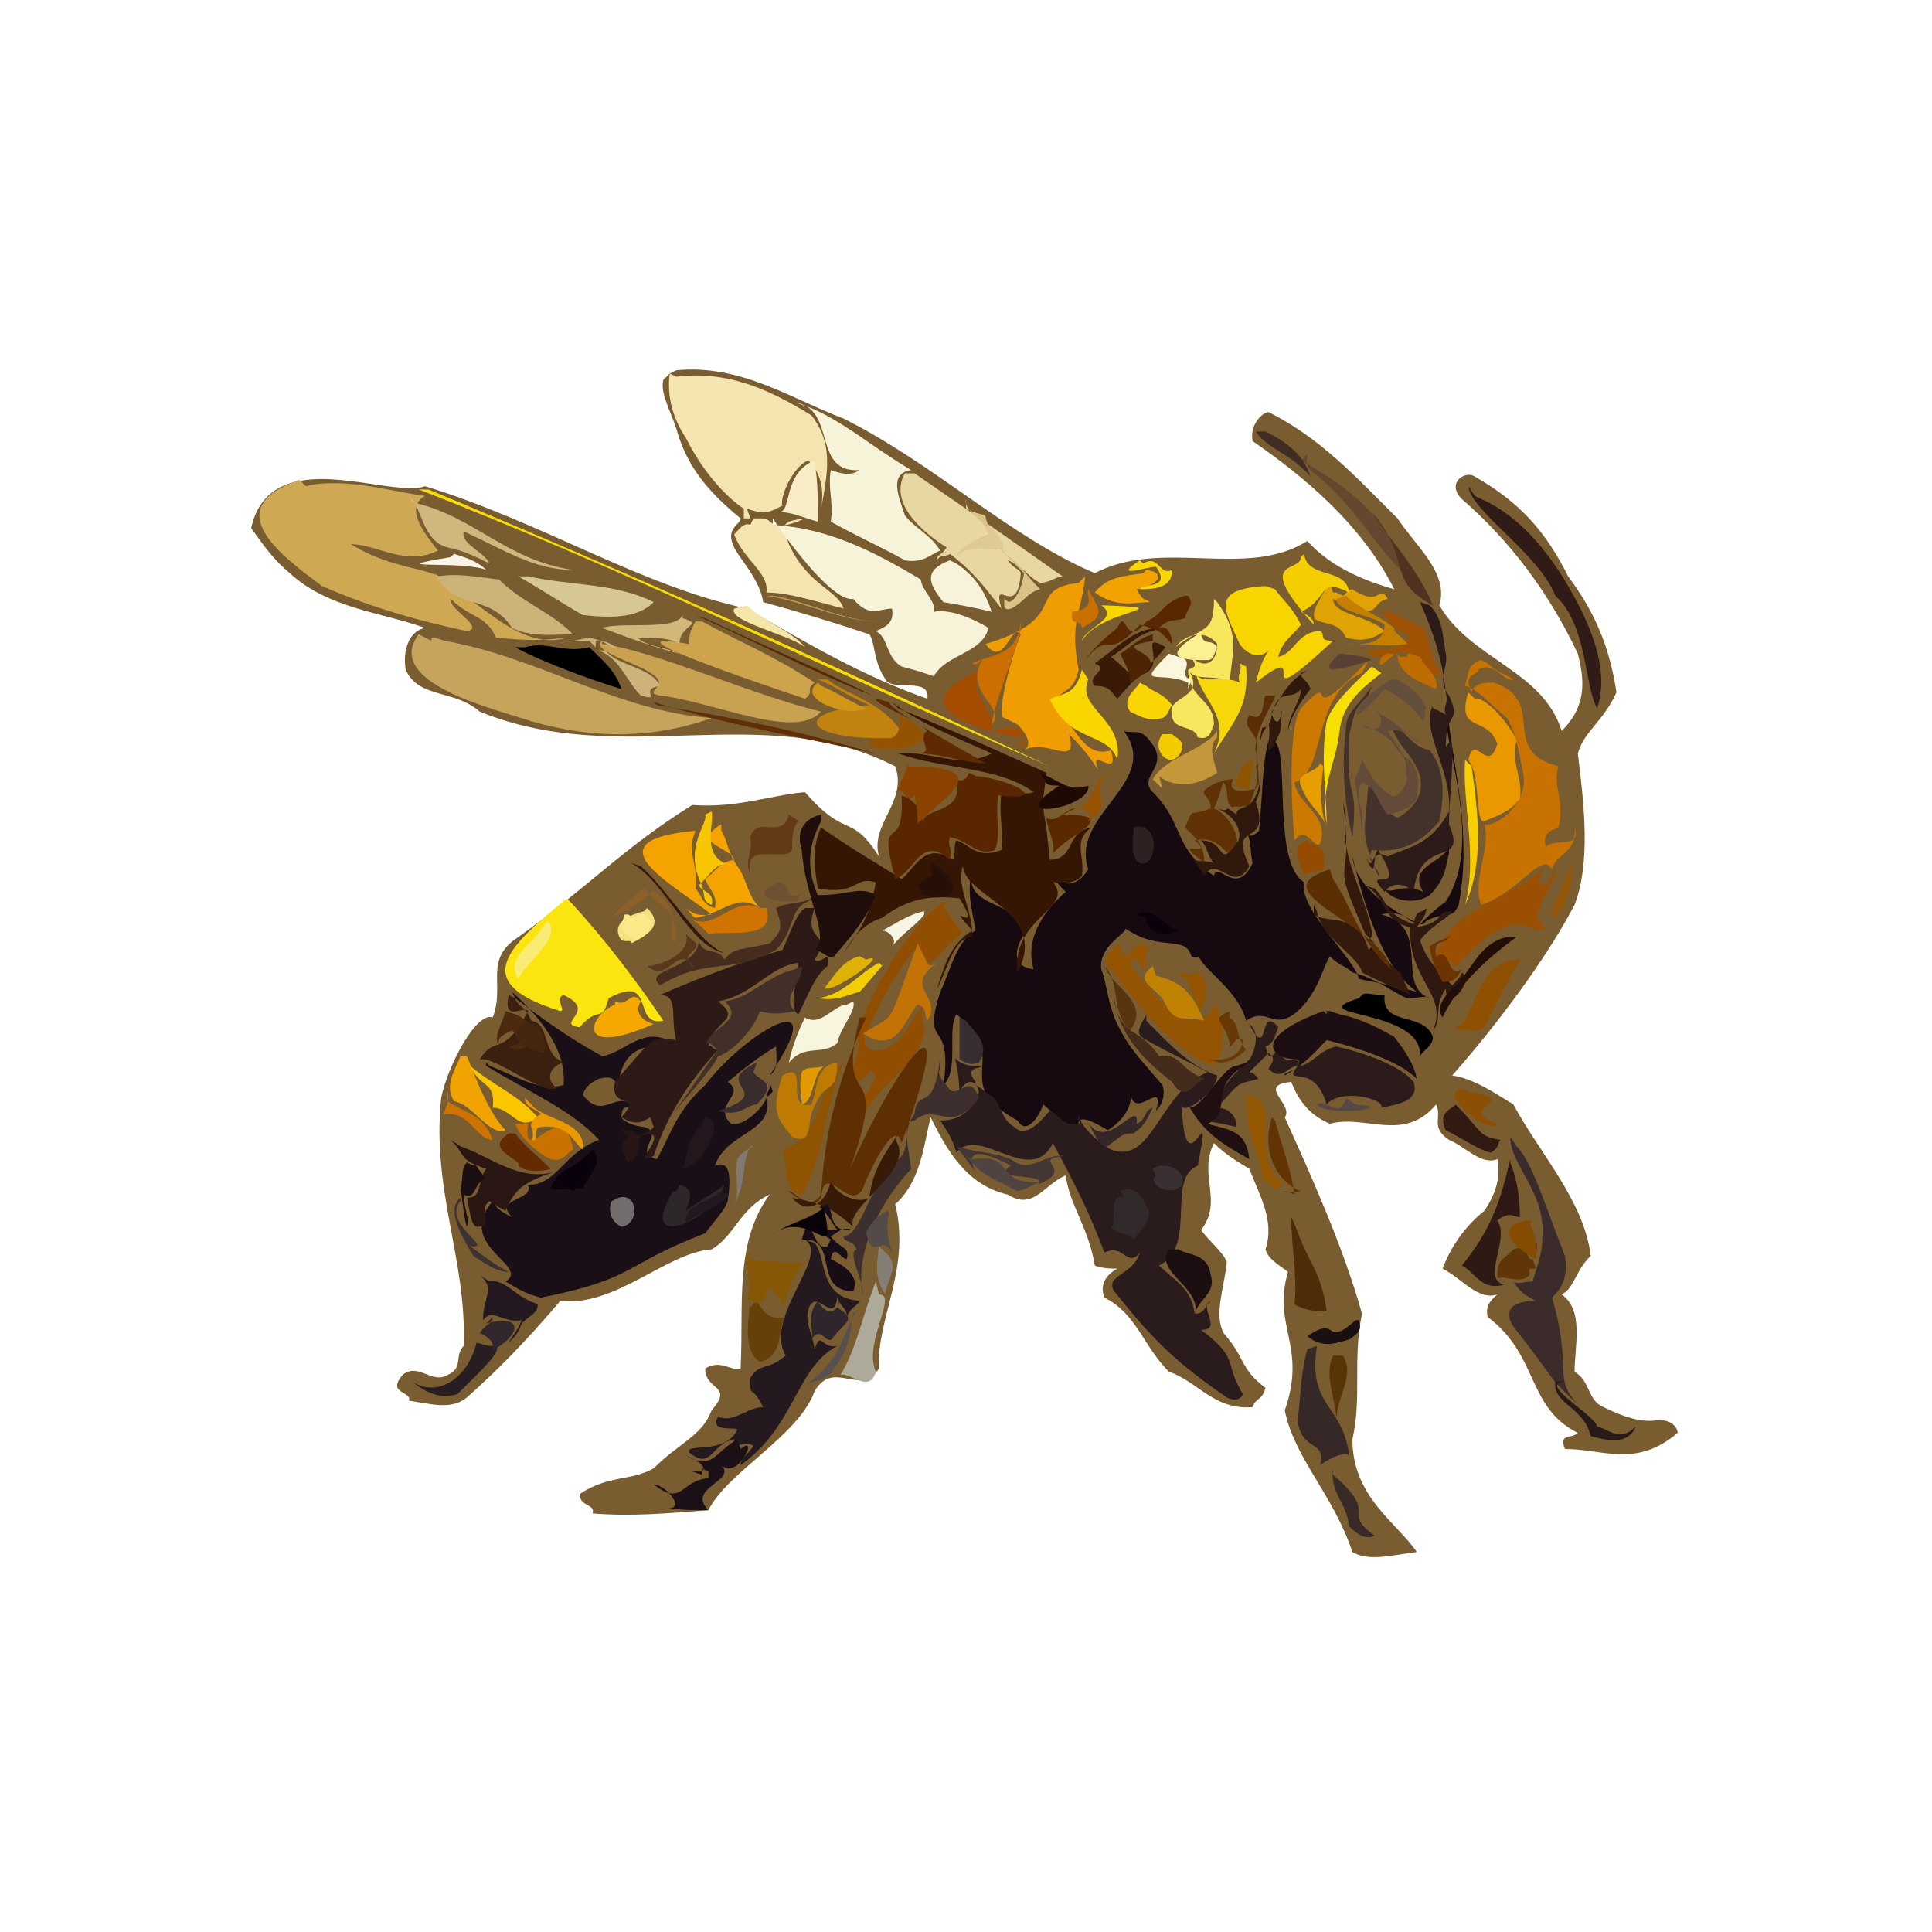 <svg xmlns="http://www.w3.org/2000/svg" width="600" height="600"><path fill="#795D30" d="m208 116 2-1c20-2 36 9 52 15 28 14 52 37 78 48 21-11 47 2 66-10 8 9 20 13 27 15-10-20-28-35-44-46-1-5 3-9 5-9 16 8 27 20 40 33 6 9 16 17 13 27 10 17 32 20 38 39 8-8 7-16 5-24-9-19-21-35-36-48-5-5 1-9 4-7 14 8 22 17 29 31 9 12 13 23 15 36-4 9-10 12-12 19 2 16 4 34-1 47-11 21-30 44-38 53 7 1 14 6 19 9 8 15 22 30 24 47-5 5-5 10-9 12 7 5 4 16 4 24 5 3 4 9 9 11 6 3 12 5 17 4 5 0 6 3 6 4-13 11-23 5-35 5-2-5 2-3 4-5-16-8-12-24-28-36-1-4 2-6 3-7-6 2-11-5-17-8 3-8 8-14 13-18 4-6 5-11 4-16-5 2-10-4-15-6-6-4-2-7-4-11-10 12-22 3-33 6-7-3-10-8-12-13-11 1 1 7-2 11 9 20 18 40 24 61-3 14 0 26-3 39 0 18 14 26 20 35-8 1-15 3-20 0-6-18-18-29-21-44 7-20-4-26 1-43-4-3-6-4-7-7 3-9-2-17-5-25-5-3-8-5-11-8-5 10 3 18-4 27 3 4 7 7 8 10-1 9-4 16-1 22 7 8 5 11 13 17-1 4-3 3-4 6-12 1-17-8-26-11-8-8-10-18-20-23-2-5 2-8 4-9-1 0-5 0-7-1-2-12-8-19-9-28-7 3-10 11-18 6-13-3-19-14-24-24-2 8-3 20-11 27 5 20-6 36-5 51-6 9-14-3-20 7-5 14-27 25-33 37-13 1-24 2-36 1 1-3-4-2-4-6 9-6 16-4 23-8 8-8 15-10 18-18 7-8-2-6-2-13 5-3 8 1 11 0 1-20-2-39 9-54-9 4-11 13-18 17-14 1-30 18-47 16-11 13-20 22-29 30-5 4-11 2-18 1 1-3-7-2-2-8 5-4 9 3 14 0 5-2 2-6 5-9 1-27-10-48-7-77 2-10 11-27 16-25 4-10-3-18 8-25 21-15 33-28 54-41 14 1 24-3 35-4 13 15 14 6 23 20-3-10 9-17 5-28-41-21-85 1-129-17-8-7-19-4-23-13-1-6 1-12 6-13-14-5-30-6-42-17-6-5-9-10-12-14 6-27 43-9 54-13 36 11 67 31 100 38 19 11 36 21 56 28 1-7-11-2-13-6-4-6-3-11-5-14-12-4-22-7-33-10-1-7-7-13-9-17-3-6 2-7 2-9-11-9-17-17-20-28-2-6-5-11-4-15"/><path fill="#160910" d="M449 223c1 13 11 40 0 57-4 3-6 5-8 7-7-3-20-11-21-21 4 16 9 34 20 42-8-2-13-3-18-4-1-6-19-22-17-30-11-7-3-47-11-44-2 6-2 19-3 28-3 3-4 1-5-1 3 3 2 7 3 11-5 11-11-1-12 4-13-9-9-16-19-26-5-5 6-8-1-16-3-4-5-2-8-3 12 16-17 26-11 43-4 6-8 5-11 2 1 2 2 3 4 5-6 5-13 14-10 24-9-1-4-10-2-12-5-10-20-7-17-19-2 7 0 13 1 19-6 3-8 13-11 19-6 19 4 7 1 29 5-5 1-17 4-22 18 14-3 21 19 33 3 5 7-2 8-5 20 18 2-3 20 8 5-3 8-8 7-12 1 10 11-5 8 6 2-2 3-5 2-8-5-6-10-11-13-17-4-7-4-14-6-19-1-8 10-12 7-13 11 8 19 2 21 9 2 1 3 0 2-2-1 5 12 11 15 22 7-5 9 5 18-5 5-6 6-12 8-15 3 3 5 3 7 5 8 2 12 6 17 8 4 0 6-1 7 0-11-4 1-22-15-26 4-1 7 0 9 2l3 1h1l1-1c5-3 8 0 10-5 4-21-1-40-3-56"/><path fill="#1A0F16" d="M159 308c10 9 17 19 16 29-8 2-15-3-23-6l-1-1v1c13 8 27 14 35 23-11 4-13 14-22 14 2 5-11 4-5 10-4-2-5-3-6-5-12 14 12 20 4 25 5 3 7 4 11 5 30-6 25-10 51-20 3-4 6-7 7-10 1-7 1-13-4-11 4-11 19-10 16-22l1-2v-2l1 3-2 2c-1 3-7 9-11 8-6-6 5-9-1-13 6-5 10-8 15-11 0 3 1 7-2 9 21-31-9-12-20 3-9 8-11 16-15 23-8-2 3-8-4-10-1 0-6-1-7-3 0-5 3-2 3-4-5-4-9 5-15-3 1-3 3-4 5-5 4-1 5 0 6 3 1-17 15-12 17-14-9-6-15 3-22 4-11-6-19-12-27-18"/><path fill="#2A1C1D" d="M356 315c-2 4-4 6 0 8 9 5 10 5 19 10-15 6-17 29-30 24-5-3-10-8-10-11-1 2 1 2 0 3-5 1-6-3-9-4-2 2-7 9-11 5-5-3-4-9-8-10-3-3-5-3-4-4-4-5 2-4 2-5-12 1-8-10-7 8 2-4 5-4 6 0-2 6-6 9-12 9 2 3 4 6 5 10 7-9 23 11 30-3 8 15 11 21 16 34 6-3 7 5 11 0-2 7-11 7-8 12 12 15 19 22 35 33 2 1 4 1 5-1-6-10-1-11-13-20 7 0-1-7 3-9-2 2-2 4-5 4-1-8-6-10-11-15 12-6 2-27 12-31 5-26-4 10-5-19 0 4 11-4 11-9-9-3-16-11-22-17"/><path fill="#CFA854" d="M93 149c-26 9-5 24 7 33 16 7 31 11 45 14 6-1-6-7-5-10 6 6 11 5 14 12 10 1 14 1 22 0-15 5-30-15-34-13-3-10-17-6-33-16 8 0 17 7 27 2-3-4-11-13-4-17-9-1-25-6-37-3"/><path fill="#F4E4AF" d="M208 116c-1 7 1 14 5 20 5 10 12 18 18 22v3h3l-1 2c-2-1-4 2-5 3 3 8 11 12 10 18 7 0 16 3 24 5-2-6-11-7-17-20-2-6-3-7 5-8-11 5-10 0-13 0h-4l-1-3c6 2 7 1 11-1-1-2 3-12 8-14 4 4 5 9 4 15 2-11 4-20-3-29-13-8-26-14-42-12"/><path fill="#351605" d="M277 218c9 7 20 11 31 16-10 5-19-1-29 0 14 5 31 4 42 12-6 2-6-4-10 0-1 8 1 13 0 18-8 3-10-2-14-3-1 2 0 3-1 6-9-6-12 3-16 6-11-7-15-9-25-16-3 6-2 13-1 19 13 2 11-4 18-2-2 11-5 15-10 22 3-5 6-9 12-11 8-6 15-7 24-6 8 13-6-1 4 10-7 4-9 12-11 18 3-5 5-16 11-16 0-9-5-15-3-22 1 10 27 14 17 33-2-17 18-20 11-28 3 0 6 1 9-2 1-6-3-11 3-15-8 1-5 10-13 10-2-22-3-11-1-27-11-5-31-14-46-20"/><path fill="#2D1916" d="M250 282c-3 2-5 9-7 13-14 4-29 10-38 14 6 0 3 7 5 14-8-1-6-2-19 13-2 9 9 3 2 11 5 3 7 1 9 0l1 3-1 1-2 1c-2 2-2 0-4-1-1 5-3 7-1 10 4-4-5-4 6-9 7 0-6 11 2 7 4-12 10-22 20-33-2 0-2-2-3-1 1-8 11-8 3-14 11-2 16-11 25-12-1 7-3 15 0 16 3-6 5-12 9-15 1-6-2 0-4-2 6-9-4-5 0-16"/><path fill="#C7A45C" d="M130 197c-11 15 23 23 35 27 21 6 39 5 56-1-29-2-54-19-83-24l-3-1h-1v1"/><path fill="#F7F3D9" d="M240 161c6 9 19 26 25 25 5 6 8 3 12 3 1 5-3 6-5 7 4 2 3 8 8 11 4 1 7 2 10 3 4-7 15-7 17-15-5-3-12-6-17-5 1-3-4-7-4-10-15-9-29-16-46-17"/><path fill="#FBE50F" d="M176 279c-18 15-31 26-2 35 2 0-2-4 1-5 11 5-3 9 5 10 6-7 7-1 9-9 15-8 7 9 17 7-8-12-18-25-28-36"/><path fill="#F09C03" d="M335 181c-17 2-2 11-29 19 6 8 8-7 11-3-3 7-8 26-5 26l4 2c4 4 4 7 2 8 7-4 17 6 14-5 5 5 7 8 9 11-3-8 7 4 4-6-9 3-12-10-18-14 3-6 6-3 8-11-3-15 1-18 2-29"/><path fill="#C87201" d="M460 205c-4 1-4 4-5 8 4 1 8 6 13 10 3 5 4 12 5 17 2 9-8 17-12 16 2 8-4 18-1 25 12-4 19-17 22-11 1-5 8-5 7-13 2 7-6 3-9 6-1-5 2-5 4-6 2-9-2-13 0-19-19-5-3-20-20-26-3 0-6 0-7 3-3-6 2-5 2-7 5-3 8 4 11 3-3-2-5-2-8-5"/><path fill="#F7F3D9" d="M247 125c13 2 5 22 20 21-3 2-6 1-9 0-1 6 1 10 0 16 9 5 16 8 23 12 6 1 8-2 11-3-3-5-8-7-11-11-2-6-5-13 2-14-12-7-22-16-33-20"/><path fill="#E8D7A2" d="M281 147c-5 9 5 18 13 23-2 3-3 2-3 4 1-2 3-1 4-2 8 6 12 12 16 17-3-11 5 4 6-11 0-1-3-2-4-4 5 2 6 5 10 7 3 0 5-2 7-2-17-12-30-21-46-32"/><path fill="#251920" d="M250 385c8 5-13 24-6 36-6 5-8 2-11 7 0 7 0 1 4 9-5 0-9 5-14 3-3 5 6 3 6 4-4 8-16 4-15 7 7 6 7-3 14-4-1 4 3 0 6 2-2 3-4 4-4 6 17-12 17-30 30-37-5 1-5-5-7 1-1-6-3-8-2-12 2-8 8 5 9-4 1 3 3 3 3 6 1-3 4-4 4-5-13-1-10-13-14-18"/><path fill="#924E00" d="M293 280c-14 10-26 36-27 42l-1 2 1-3c2 5-2 11-2 15 4 2 6-6 8-2-4 10-12 14-8 25 1-19 20-25 23-38 1-2-2-4 0-9-5 5-6 12-13 14-7 1-6-4-4-7 4-10 9-17 14-24 4 2 4 6 6 3 4-3 5-6 9-8-5-7-8-10-4-9"/><path fill="#592601" d="M301 240c-1 2-2 3-4 2 3 12-13 8-10 15-1-7-4-9-7-10 1 20-8 3-2 26 6-2 8-14 17-6 1-4-1-4 0-7 6 1 8 6 14 4 2-5 0-10 1-17 17 2 4-5-7-6"/><path fill="#5E2F02" d="M269 316c-8 17-13 35-14 55-4 6-9-2-10-1 4 3 7 6 10 2 1-12 9 5 13-3 1-3 10-23 12-14 20-55-3-22-16 8 13-37-5-15 3-47"/><path fill="#2C1B1B" d="M388 318c5 4-1 13 0 11-4 4-9 8-9 13-6 8-7 5 5 8 0-4-3-6-6-6 8-9 6-7 13-9 0 1-1-2-3-2l6-6c3 2 0 4 0 5 4 4 6-1 9-1-5 7 5-2 9 12 4-5 18-2 17 1 5-1 12-2 10-8-4-5-15-9-24-11-5 1-7 5-11 6 0-2-3-2-2-2-7 1-2-6-6-2l-1 1h-1l-1-3c3-1 3-4 4-6-6-7-3 9-8 1"/><path fill="#3B2C2B" d="M469 353c0 9 11 17 10 31 0 6-2 10-3 14-3 0-5 1-6 0 2 3 3 4 7 6-10 0-9 5-7 8 15 19 9 14 22 26-11-10-3-11-10-35 3-3 5-6 4-13-6-15-10-29-15-34"/><path fill="#F8D401" d="M393 182c-17 1-13 7-8 18 2 3 6 5 9 2-2 3-3 6-4 10 19-15-4 13 24-13-5 0-2-2-4-3-7 0-8 7-13 8 1-5 5-7 7-10-3-6-6-8-8-11"/><path fill="#C8A151" d="M187 199c-4 3 11 7 15 10 7 4-3 6 3 7 17 2 42 14 50 5-21-5-52-19-68-21"/><path fill="#43312C" d="M432 225c2 8 11 12 9 21-1 4-5 7-7 8-6-3-6-8-9-11-1 16-3 15 3 29 1-2-4-4-2-8 10 1 16-3 21-9 2-10 1-17-3-22-5-1-7-5-10-7"/><path fill="#CDA34C" d="M216 193c-1 2-2 3-2 7-29-5 21 12 36 17 3-2 0-3 3-5-12-8-24-13-35-19"/><path fill="#945401" d="M348 293c-4 2-6 6-3 8 10 13 19 25 32 30 1-1 5-7 1-18-2-4-1 5-6 2 4-6 3-13-1-13-2 2-4-1-5 1 4 0 4 7 6 9-1 4 2 3 2 4-2 3-9-2-6 1-9-6-11-11-17-17 2-5 3 0 4 1 3-3-1-4 2-6-6-6-5 6-9 0"/><path fill="#1C0E12" d="M411 314c-22 8-17 15-8 15 3 3-5 4-4 5 7-4 10-8 13-11 12 3 23 7 28 12-1-5-4-9-7-13-7-4-12-6-17-7l-3-1h-1v1"/><path fill="#F4A300" d="M224 256c-10 6 3 7 4 11-5 1-5 3-9 6 1 3 4 5 3 9-4-1-4-4-6-6 1-8-3-11 0-18-33 3-8 16 5 26-6 1-7-2-9-2 2 0 3 3 4 3 8-1 13-8 20-3-4-4-4-9-7-13s-3-8-5-11"/><path fill="#2C1B19" d="M441 187c4 9 7 18 8 28 1 4-1 4 0 7-3-2-5-2-4-3-4 8 6 20 5 33-6 11-13 11-19 14-6-3-4 6-7 0 4 9 2-1 4-2 10 16-6 4 2 13 2-3 6-3 9 0 2-18 17-7 11-21 0-10 3-31-1-24 0-12 5-7 1-16-4-5 0-9-1-13-1-6-1-11-5-15"/><path fill="#EA9800" d="M456 215c-4 13 6 7 9 16-3 10-7-4-9 5 4 5 2 20 5 19 5-2 8-3 11-7 1-7-3-11-1-18-2-5-10-14-13-13"/><path fill="#9B4F00" d="M484 266c-1 4-2 6-4 9-4-1-1-3-1-5-14 11-27 12-33 26l-2-1-1-1v-1c2 4 5 6 6 10 1-3-3-3-3-5 4 1 6-1 5 3 7-7 15-14 15-12 6-5 11 2 14-1-7-4 4-13 3-19"/><path fill="#200E0C" d="M255 253c-5 1-8 5-6 11 1 15 9 27 4 31 2 0 4 3 6 2 7-8 10-12 13-19-5-3-8 0-18 0-5-11-1-19 1-23"/><path fill="#301B17" d="M456 151c1 8 22 21 27 34 10 9 9 28 13 35 4-12-2-26-9-38-14-24-28-27-29-28"/><path fill="#CCB377" d="M135 178c6 12 17 6 24 17 6 3 13 2 19 2-7-7-16-10-23-17-8-1-13-2-19-1"/><path fill="#3B1F0F" d="M158 309c-2 9 5 3 6 5-8 15-10 7-15 15 5-1 19 11 24 9-4-3-2-7 2-8-7-3-4-12-10-13-2-5-4-4-5-7"/><path fill="#422F29" d="M247 301c-9 2-14 9-22 10 7 6-5 8-6 14 1-3 3 1 4 1-6 8-10 15-15 21 5-6 14-16 15-19 4-1 11-8 13-14 3 1 6 1 11 0-5-4 3-10 2-14"/><path fill="#F8E65F" d="M377 186c0 11-3 8-12 15 4-5 10-5 13-1 0 6-4 8-8 4l1 2v1l-2 1c6 9-7 8-5 14 0 5 7 3 8 7 4 1 4-2 5-4 0-8-8-8-8-17 2 4 9 1 13 4 0-8 4-14-4-25"/><path fill="#CB7901" d="M425 205c-23 24-8 1-21 15-4 6-3 29-2 41 4-5 6 3 8 1 3-9-7-12-8-19 10-3 5-27 21-34"/><path fill="#3C2F2E" d="M292 328c-2 19-7 9-8 18-4 5-1 11-5 14-10 9-11 23-17 24 0 2 3 1 4 4-3 1 2 9 2 14-2-8 1-24 15-39-1-7-3-15 1-15 7-6 11 5 20-7-3-9-7 2-10-4-2-2-3-4-2-5"/><path fill="#F7DA09" d="M130 152c67 26 131 58 196 86-64-30-128-59-193-86"/><path fill="#341A0C" d="M417 249c4 29-5 14 7 41l1 1 2 2-2 2c-3-12-13-8-17-11v-3l1 2c1 8 13 14 14 19 6 3 6 3 15 7-6-13 1-1-11-15v-1l-2-1 1-1v-2c-3-14-10-23-8-36"/><path fill="#8F5301" d="M264 328c-11 8-8 26-21 29 2 8 0 13 6 14 7-11 7-28 13-41"/><path fill="#D7C796" d="M161 179c7 4 13 8 20 12 9 1 17 1 22-4-12-6-25-5-39-8"/><path fill="#CFB77E" d="M127 154c4 3 4 14 12 16 5 1 9 3 13 5-2-4-9-6-8-10 13 6 22 12 34 12-21-3-31-17-50-21"/><path fill="#372828" d="M406 419c-2 7-2 14-3 22 1 10 9 6 7 14 4-3 8-4 9-3-2-16-13-15-10-34"/><path fill="#2A1613" d="M140 354c5 5 2 6 11 9-3 4-1 9-6 9 1 4 1 8 3 9 6 0 0-5 4-8 3 2 3 2 5 3 3-7 6-9 15-12-11 3-20-5-29-8"/><path fill="#2E1915" d="M469 360c-3 13-6 22-15 33 4 2 6 8 13 6-7-2 2-14-2-20 4-3 5-1 7-1 0-7-1-12-3-17"/><path fill="#462C1E" d="M252 279c-4 2-7 1-11 3 2 6 2 7-2 11-8 2-11 1-14 5-2-4-7-1-8-6 0 9-18 9-12 14 15-9 21-3 36-11 6-6 4-13 10-15"/><path fill="#603104" d="M391 237c-1 2 1 6-1 8-5 1-9 1-7-3-3 0-4 1-5 1-8 4-2 3-2 8-7 3-5-1-8 6 14 13-7 1 6 11 0-2 0-5-3-7 10-2 9 8 13 2 1-2-1-9-7-12 2-4 2-6 3-8 2 3 0 6 3 8-1-1 3 0 5-1 2-5 3-8 2-12"/><path fill="#C37206" d="M285 293c-10 27-6 21-17 28 11 7 13-5 17-9 3 1 2 3 3 5 5-8-8-10 3-18l1 3-1-3c-3 2-3 0-4-2"/><path fill="#31180D" d="M407 208c-6 2-9 8-12 13 0 3-1 5-3 5-2 7 1 15-2 21-2 5-6 3-6 6-5-4-1 0-6-2 7 3 8 9 6 11-6 8-3-1-11-1 2 2 2 5 4 7-3-1-7 0-7-2 1 2 3 4 4 6 4-7 9 6 14-3-7-15 7-5 2-20 4-8-2-18 4-24 1 4-2 11 2 6 1-4 2-1 2-11 0 2-1 7-3 2 2-9 6-4 9-8 0 4-4 8-4 13 1-6 7-13 7-13-1-3-3-3-3-5"/><path d="M160 201c7 4 23 10 33 13-2-6-6-9-10-13-8 2-13-2-20 0"/><path fill="#F6D709" d="M385 206c1 3-1 3 0 6-6-3-14 2-14-5 1 10 12 15 6 27 6-10 11-14 10-27"/><path fill="#F7F2D9" d="M295 174c-8 3-7 7-2 13 6 1 11 2 15 3-2-6-5-11-11-15"/><path fill="#F9D602" d="M336 208c-2 7-4 7-10 9 6 14 18 10 21 19 2-13-13-16-9-25"/><path fill="#DFA304" d="M413 181c-12 18 1 8 5 17 7 2 10-1 12-2-5-5-16-5-16-10 16 8 11 1 17 0-3-5-2 3-11-3-2 0-2 2-3 2l-2-1h-1"/><path fill="#C1820F" d="M254 211c5 2 11 6 16 8-26 2-20 12 11 10-6-11-18-13-24-18"/><path fill="#ADAA9A" d="M272 398c-4 10-6 21-11 29 3-1 9 6 11-1-4-9 7-24 1-24"/><path fill="#8B4201" d="M282 237c-1 4-3 7-4 11 2-7 3 3 6-1 1 5 1 7 1 9 4-6 28-18-3-18"/><path fill="#F5CE01" d="M404 173c0 5-15 0 4 21 0-2-2-3-4-4 9-4 5-11 15-6-1-8-13-4-14-12"/><path fill="#A44D00" d="M307 207c-29 11-6 20 11 22l-1 2h-2l3 1v-2c0-7-8-3-10-3 1-8-9-13-3-20"/><path fill="#F7F5DE" d="M263 312c-4 0-8 7-13 4-2 4-4 9-5 14 5-6 10-2 15-6 1-5 6-10 5-13"/><path fill="#BF7A01" d="M260 330c-7 1-6 8-8 13-9 2 0-14-9-9-4 12-1 14 3 19 6 3 5-4 6-7 4-12 8-5 8-16"/><path fill="#1A1016" d="M229 447c-7 4-8 10-16 5 2 1 7 3 5 5h-10 7l3 1v-2l2 1v2c-9 1-8 9-17 2 4 0 11 9 3 7 5 1 9 1 14 1-7-7 9-9 4-14 5 5 12-10 6-5"/><path fill="#4E2C07" d="M401 378c0 9 2 19 1 27 1 1 7 3 10 2-2-13-5-13-10-27"/><path fill="#8F5101" d="M472 298c-12 0-13 13-18 20l-2 1 1 1c3-1 7 2 9-3 3-6 6-12 9-17"/><path fill="#F1A301" d="M143 328c-2 5-5 9-2 14 6 1 11 11 16 9-6-6-11-21-12-23"/><path fill="#1D0E12" d="M363 388c-5 7 11 12 8 21 0-5 7-7 5-13-1-7-7-6-10-8"/><path fill="#371A08" d="M279 352c-4 6-8 11-9 20-4 2-10-1-12-5-2 8-8 10-12 5 11 2 13 4 19 9-3-6 20-18 13-27"/><path fill="#F8EDC6" d="M253 143c-10 4-7 16-11 16 4 0 8 2 12 3 0-7 0-13-1-18"/><path fill="#865704" d="M232 389c-1 4 2 9 0 15 3-2 2 6 7-4 3 3 4 4 4 6 2-5 3-10 7-14-4 0-24 0-16-3"/><path fill="#2E272A" d="m210 370 1-2c5 1 3 5 2 8 4-3 8-5 12-8-2 10-28 22-16 2"/><path fill="#C3983B" d="M378 227c-4 6-16 8-20 15l3 3-1-4c2 2 9 5 18-1-1-4-3-8 0-11"/><path fill="#432C1B" d="M346 309c1 12 9 20 18 27 4 7 7 0 10-1-8-3-7-8-14-7-7-10-11-5-14-17"/><path fill="#644B39" d="M427 220c4 4 1 9-4 5 5 2 9 4 11 8 4 3 2 7 3 9-1 4-4 6-5 5-6-4-7-8-9-11-3 11-3-2 0 22 1-7-3-11 0-15 5 2 5 7 8 10 5-1 8-3 9-5 1-7 0-11-4-13-2-4-4-6-5-8 5-1 7 2 11 4-4-1-8-7-13-9"/><path fill="#3A1A07" d="M360 195c-8 0-14 7-20 11 5 2-3 4 0 7 5 0 5 2 7 4 6-7 11-11 15-16-10-6 3 8-10 9-4-3-3-3-7-6 5-3 8-7 13-8"/><path d="M422 310c-19 6 20 3 19 18 1-2 4-3 4-6-3-8-16-3-15-13-4 0-6-1-7 0"/><path fill="#65462F" d="M406 141c0 1-1 3 1 5 15 12 20 24 30 33-5-15-13-25-33-36"/><path fill="#322A2A" d="M348 370c5-3 8 4 9 7-2 5-2 4-5 8-3-3-4-1-7-4 2 0-1-11 4-9"/><path fill="#23181F" d="M149 396c5 4 1 7 1 14 3-4 6 1 12 0-1 3-3 5-4 7 2-2 3-3 4-6 3-3 5-3 5-6-7-2-10-8-15-7"/><path fill="#F7A800" d="M191 312c-8 3-13 17 12 6-4-1-6-4-4-7-3-4-4 2-8 0"/><path fill="#2F1810" d="M424 275c7 4 5 11 14 13-1 16 12 21 7 32 3-3 0-7 4-13 0 8 9-2 5-5 0 1-2 3-3 4-5-5-8-8-10-14 4-5 9-7 10-9-6 0-1 3-11 5 2-3 3-4 3-6-2 2-3 0-4 5-9-3-8-7-12-11"/><path fill="#F7DE03" d="M426 207c-5 5-12 11-14 17-2 12 0 22 0 32-2-12 3-19 4-29 1-9 8-14 13-18"/><path fill="#935801" d="M387 340c0 16 4 15 5 26 10 9 1-4 11 3-17-4-5-24-13-28"/><path fill="#1F0F10" d="M384 331c-5 0-14 20-16 10 5 11 13 15 20 19-1-9-6-9-13-11 9-4-2-12 15-20"/><path fill="#D07300" d="M236 282c-9-4-14 8-22 3 2 1 4 3 6 5 7-1 21 2 18-8"/><path fill="#5B2E04" d="M413 270c-23 7 16 17 19 31-10-9-12-19-18-28"/><path fill="#654009" d="M233 403c0 5-3 16 3 20 8-2 5-11 8-14-9 2-7-8-11-3"/><path fill="#623A16" d="M245 253c-2 8-10 0-12 7 1 4-2 8 0 11-2-10 11-3 13-7 0-3 0-7 2-9"/><path fill="#F2A300" d="M355 178c-6 1-11 1-15 6 7 5 12 3 17 3-2-2-1 1-4-4 6-1 10-5 3-6"/><path fill="#C18203" d="M358 300c-5 4-2 5 3 10 4 9 6 5 13 7-4-9-7-12-15-14"/><path fill="#170D17" d="M254 375c1-1 4 4 6 7h-3l-2 1 3 2-1 2c-5 2-5-13-8-2 12-1 3 16 16 16 2-5-3-8-7-10 1-5 3 0 5 0 1-4-2-3-5-7 3-2 4-3 7-2-8 1-6-6-8-8"/><path fill="#CD6F00" d="M317 193c-1 11-9 10-15 13 2 1 2-1 3-1-6 10 8 15 3 20 0-4 6-19 9-29"/><path fill="#281D22" d="M148 417c-3 12-13 17-20 12 6 5 10 5 14 4 7-7 17-16 10-15"/><path fill="#9F5302" d="M429 190c2 3 5 6 9 8-4 5-10 3-14 4 6 5 4-1 15 1 10 8-5 5 9 7-5-8-4-12-6-15-4-2-7-3-10-5"/><path fill="#F8C601" d="M219 253c1 3-7 10-1 22 1 3 0 5 3 6 1-4-3-4-4-6 5-5 6-8 11-6-11-2-6-13-7-17"/><path fill="#210E09" d="M468 291c-9 2-11 11-17 16-3 3-5 6-3 9 5-11 16-20 23-25"/><path fill="#592803" d="M368 185c-7 2-7 6-12 8-7 9-6-5-9 2-5 4-8 7-10 10 8-10 6 1 17-11 7 2 6 2 10 6 0 0 0-6-4-5 3-3 5-2 8-3 1-4 3-4 1-7"/><path fill="#F9D603" d="M354 212c-1 2-6 5-3 9 4 2 6 3 10 2 2-1 2-3 3-4-3-4-6-4-8-6"/><path fill="#D1B779" d="M212 191c-2 5-19 2-25 4 8 3 16 6 24 8-4-2-10-2-13-5 5 0 10 0 13 2 0-6 8-6 1-8"/><path fill="#321A12" d="M452 343c0 1-6 2-3 8 6 3 10 6 14 7 3-2 2-3 3-4-7-1-6-3-13-10"/><path fill="#0B020B" d="M184 357c4 4-2 9-3 12-4 0-8 1-10 0 2-6 7-6 11-10"/><path fill="#F7CF01" d="M455 236c-1 13 4 30 0 45 6-13 4-29 2-43"/><path fill="#5D2A03" d="M272 217c0 2 12 6 16 10-4 2 3 7-3 7 8 0 14 3 21 3-10-6-29-16-30-19"/><path fill="#5A2801" d="M334 251c-3 0-6 5-9 3 0 3 3 8 2 11 5-6 22-12 3-12"/><path fill="#1E0E12" d="M450 263c-2 5-13 6-8 14-6-3-10 1-12-1 2 4 10 5 14 2 5-5 5-9 6-13"/><path fill="#433635" d="M297 356c16 21-8-7 17 6-8 5 13 2 8 6 13-5-3-8 9-9-7-1-11 6-17 1-5-2-9-2-13-3"/><path fill="#2E252D" d="M261 403c-1 6-5 5-7 1-4 5-1 9-2 12 3-5 5 3 7-1 4-5 7-5 1-9"/><path fill="#612F07" d="M203 218c22 7 46 11 69 16-24-7-43-11-68-15"/><path fill="#F9C600" d="M145 329c4 10 9 6 8 15 6 0 8 8 14 3-6-7-14-10-21-16"/><path fill="#CA7200" d="M160 349c1 3 5 8 11 11 4 1 5-2 7-3-3-18-16 7-14-8"/><path fill="#382C2E" d="M235 330c-15 7 7 9-12 15 7 2 9-2 12-2 7-7 1-7-1-10"/><path fill="#F4E17F" d="M200 283c-4 1-9 3-8 7s4 1 4 3c6-3 10-6 5-11"/><path fill="#F9EC74" d="M170 286c5 5-7 13-9 18-4-6 3-10 6-14"/><path fill="#23171E" d="M219 347c7 1-1 15-7 16 2-4 0-7 6-14"/><path fill="#4C2A0F" d="M157 314c-1 4-4 8-2 11-1-3 2-4 4-5 5 5 1 4-1 5 5 3 6-3 8 2 2-7-3-11-6-12"/><path fill="#603609" d="M477 383c0 3 1 6-1 8-2 1-1-5-6-3-4 4-5 3-5 9 3-1 7 2 10-1v-2h2l-1-3c1-1 2-3 1-6"/><path fill="#382D31" d="M298 316v13c2 1 3 2 6 1 4-6-2-10-4-13"/><path fill="#642A01" d="M158 352c-8 5 4 8 3 10 2 2 7 2 10 1-4-4-8-7-11-11"/><path fill="#644E3C" d="M432 211c-12 7-16 19-2 3 5 2 10 7 12 10 1-1 0-3 1-4-2-5-6-7-9-9"/><path fill="#573507" d="M414 421c-3 6 1 14 1 20 0-7 6-14 2-20"/><path fill="#281106" d="M289 268c1 0 10 5 6 10-6 2-10-1-9-1-2-5 5-4 3-6"/><path fill="#CCB37B" d="M183 198c-14 3-10 1 0 1l2 2 1 1 2 1c5 3 7 9 11 13 7 2-1-2 6-3-3-6-13-6-17-11h-2l-1-1v-2c2-1 5 3 6 2-2-2-5-2-8-3"/><path fill="#E89D00" d="M410 237c-1 3-8 3-6 7 2 6 7 9 8 13-2-5-2-12-1-19"/><path fill="#964C00" d="M406 261c-6 2-2 7-1 11 2-2 5-1 6-2 1-5 0-7-4-8"/><path fill="#623403" d="M395 347c-3 9 0 19 9 23-8 1-6-1-2 1-1-8-4-15-6-23"/><path fill="#1F0903" d="M322 239c4 4 1 5 7 5-19 12 10 7 9 0-6 2-8-1-15-4"/><path fill="#4F4442" d="M300 359c6 7 7 6 16 11 3-1 5-2 7-3-15 1-7-9-21-7"/><path fill="#945303" d="M279 222c2 11-7 6-9 8-3 5 30 3 11-7"/><path fill="#F1CE06" d="M273 299c-6 3-11 10-19 11 6 1 9-1 13-2 2-2 10-12 7-8"/><path fill="#8C4F04" d="M454 338c-8 1 8 15 11 11-14-5 9-7-9-10"/><path fill="#2F2021" d="M352 257c7-2 8 8 4 11-3 1-5-2-4-9"/><path fill="#DAC386" d="M300 155c-1 4 7 7 7 11-3 1-6 3-9 5 3-1 9-5 13 0l7 7c-1 8-6 12-6 6 0 3-1 6 2 5 4-2 5-5 9-6-5-5-7-9-11-11l-1-3-1-1-2-2c-4-9 1-4-8-8"/><path fill="#090209" d="M256 375c-5 4-12 5-17 9 12-10 21 10 17-8"/><path fill="#C57F00" d="M415 186c0 4 11 5 15 8 0 9-15 5-11 6 6 0 12 1 18 0-2-3-4-3-4-5-5-4-11-6-15-10"/><path fill="#59350F" d="M343 300c5 5 2 15 8 20 6-8-4-13-7-18"/><path fill="#D19618" d="M254 212c-7 5 9 11 15 8-5-2-9-5-14-7"/><path fill="#09010B" d="M185 359c-5 2-10 5-13 8 3 1 5 2 6 3 4-6 5-5 6-10"/><path fill="#FAF7DC" d="M363 203c-11 11-3 5 6 9v2l1-3c-5-1 2-6-4-7"/><path fill="#F5E5A9" d="M228 189c-2 4 17 8 22 12-4-5-13-8-18-13"/><path fill="#DEB106" d="M267 297c-5 1-8 6-11 10 4 1 21-12 13-9"/><path fill="#382A27" d="M414 456c-1 8 4 10 5 18 3 3 5 4 8 3-11-8 2-6-13-19"/><path fill="#1A0F11" d="M421 410c-10 9-5-2-15 5 5 4 9 2 13 1 3-2 4-3 3-6"/><path fill="#FBF193" d="M372 197c-13 8-3 8 3 8 2 0 2-2 3-4-2-3-4 0-5-4"/><path fill="#45260F" d="M162 318c7-2 8 8 7 9-4-1-9-3-9-6"/><path fill="#35180A" d="M196 268c11 6 18 26 29 28-8-3-17-19-26-27"/><path fill="#EB9900" d="M163 341c0 3 3 3 5 5-6 3-1 5-3 8 3 1 0-4 3-4 9-1 10 5 13 7 1-9-12-9-16-14"/><path fill="#BE6E01" d="M429 204c-2 6 3-1 5-1 0 7 8 9 12 11 1-4-3-6-5-10l-3-1h-1v1h-2c-2-1-3-1-4-1"/><path fill="#32272D" d="M153 409c0 2-3 3-4 5 5 2 5 6 3 6 11-6 10-12-1-9"/><path fill="#DECA93" d="m306 164 1-1c13 14-5 3-10 10 2-5 10-6 10-7"/><path fill="#844B01" d="M476 379c-8 0-12 5 1 12 0-3 0-8-2-11"/><path fill="#503221" d="M426 159c13 15 4 21 19 29-4-10-12-19-17-26"/><path fill="#683905" d="M382 314c-7 3-1 3 0 11 1 0 2-4 4-2-1 10-18 4-7 7 3 0 6-2 8-4-3-3-2-8-5-10"/><path fill="#534B48" d="M276 376c-3 1-6 4-7 7 2 9 5 0 8 6-1-4-2-7-1-12"/><path fill="#F9E989" d="M198 284c6-1 5 7-1 8-3-2-4-3-4-5l1-3h1l2 1"/><path fill="#736E6D" d="M192 372c6-2 7 8 1 9-4-2-4-6-3-8"/><path fill="#4E2504" d="M358 197c-4 1-7 4-10 6 1 3 3 5 3 9 18-10-10-10 7-13"/><path fill="#291A1A" d="M483 429c-1 7 9 8 11 17 7 2 12 2 14-3-5 5-8 1-12 0-1-4-20-14-9-14"/><path fill="#C87100" d="M338 183c-1 2 3 6-5 7-1 5 3 2 3 5 8-4 5-6 2-12"/><path fill="#1C0F11" d="M145 361c-2 2-1 5-2 8 1 6 1 9 2 12 1-2-1-6-1-10 4 2 3-4 7-5-3-3-3-5-4-4"/><path fill="#CE7300" d="M139 339c1 3-1 5-1 7 8-1 10 8 15 8-3-8-8-8-14-12"/><path fill="#F8D700" d="M342 188c6 4-5 7-6 11 6-10 32-10 7-11"/><path fill="#3A2F32" d="M358 363c4-3 11 1 9 5-3 4-11 0-8-3"/><path fill="#F8F6E2" d="M287 283c-5 1-9 4-13 6 2 0 5 3 3 5 3-4 8-7 10-10"/><path fill="#352728" d="M358 344c-3 1-2 4-5 5 1-9-10 11-16-2 3 5 4 9 7 9 5-4 5-4 8-4 3-2 4-4 5-6"/><path fill="#E19A02" d="M256 331c-2 1-6 0-7 2-1 3 0 7 0 10 4-1 3-9 7-12"/><path fill="#6D3402" d="M451 290c-2 2-5 2-7 4 1 6 2 7 4 11 5 0 5-3 6-4-5 3-3-7-8-4-1-5 2-4 3-5"/><path fill="#0B010C" d="M353 284c5-3 10 5 13 5-5 2-10 1-10-4"/><path fill="#250F06" d="M289 268c3 5-2 5-4 7 4 3 6 3 7 2 5-3-1-7-1-7"/><path fill="#261517" d="M193 351c8-1 6 7 3 10-2-2-5-4-1-8"/><path fill="#857E76" d="M273 387c-1 7-1 11 2 15 0-4 5-9 0-13"/><path fill="#3C3232" d="M143 372c-4 3-1 10 4 18 3 2 7 5 11 5-4-2-8-5-12-8 8 1-9-7-3-14"/><path fill="#582903" d="M216 191c18 8 39 19 55 25-16-8-35-16-52-24"/><path fill="#F7D604" d="M354 174c-9 6 2 2 5 2 5 7-4 5-5 7 6 0 10-1 10-6-4 2-4-5-9-2"/><path fill="#565050" d="M266 407c-5 9-5 16-17 24 4-3 8-2 10-6 5-6 5-12 6-17"/><path fill="#F4CB01" d="M361 228c-4 5 3 12 6 5 1-3-2-4-3-5"/><path fill="#422D24" d="M390 134c3 5 11 7 17 14-2-6-6-10-14-14"/><path fill="#584132" d="M416 203c-10 9 6 3 10 2-4-2-5-1-9-2"/><path fill="#807976" d="M234 356c-2 1-4 2-5 4-1 5 1 10-1 14 4-7 2-12 5-18"/><path fill="#965302" d="M345 240c-6 1-4 9-12 12 2-2 7-1 5 3 9-6-1-9 7-16"/><path fill="#6F5033" d="M242 274c-14 6 8 7 6 5 2-4-2 3-4-4"/><path fill="#F9F6E9" d="M140 173c-24 4 4 1 11 4-3-3-7-4-10-5"/><path fill="#24181E" d="M220 348c-3 3-5 8-7 12 3 2 8-5 8-12"/><path fill="#5A381C" d="M213 290c2 6-8 10-12 10 7 6 9-8 15 1-7-5 4-6-1-9"/><path fill="#8D602A" d="M200 276c-12 9-14 13 3 1 10 4 3 17 7 15 0-6-2-10-6-12l-1-1-1-1"/><path fill="#564845" d="M418 341c-2 7-6 0-9 2 3 4 26 1 12 0"/><path fill="#5A2F07" d="M393 216c-1 1 0 9-5 6-3 5 4 5 2 12-1-7 6-16 6-18"/><path fill="#43312A" d="M426 213c-3 5-8 8-8 13-2 16 1 30 2 34 2-19-2-8-1-32 2-7 1-7 6-12"/><path fill="#945608" d="M488 265c1 6-9 19-5 20 4-5 6-11 5-19"/><path fill="#231820" d="M224 370c-3 3-12 4-11 10 3-3 14-7 13-9"/><path fill="#8E5501" d="M385 236c4 2-7 9 3 9 0-6 4-12-2-7"/><path fill="#C19D52" d="M238 185c13 2 25 9 38 8-12 1-24-6-36-8"/></svg>